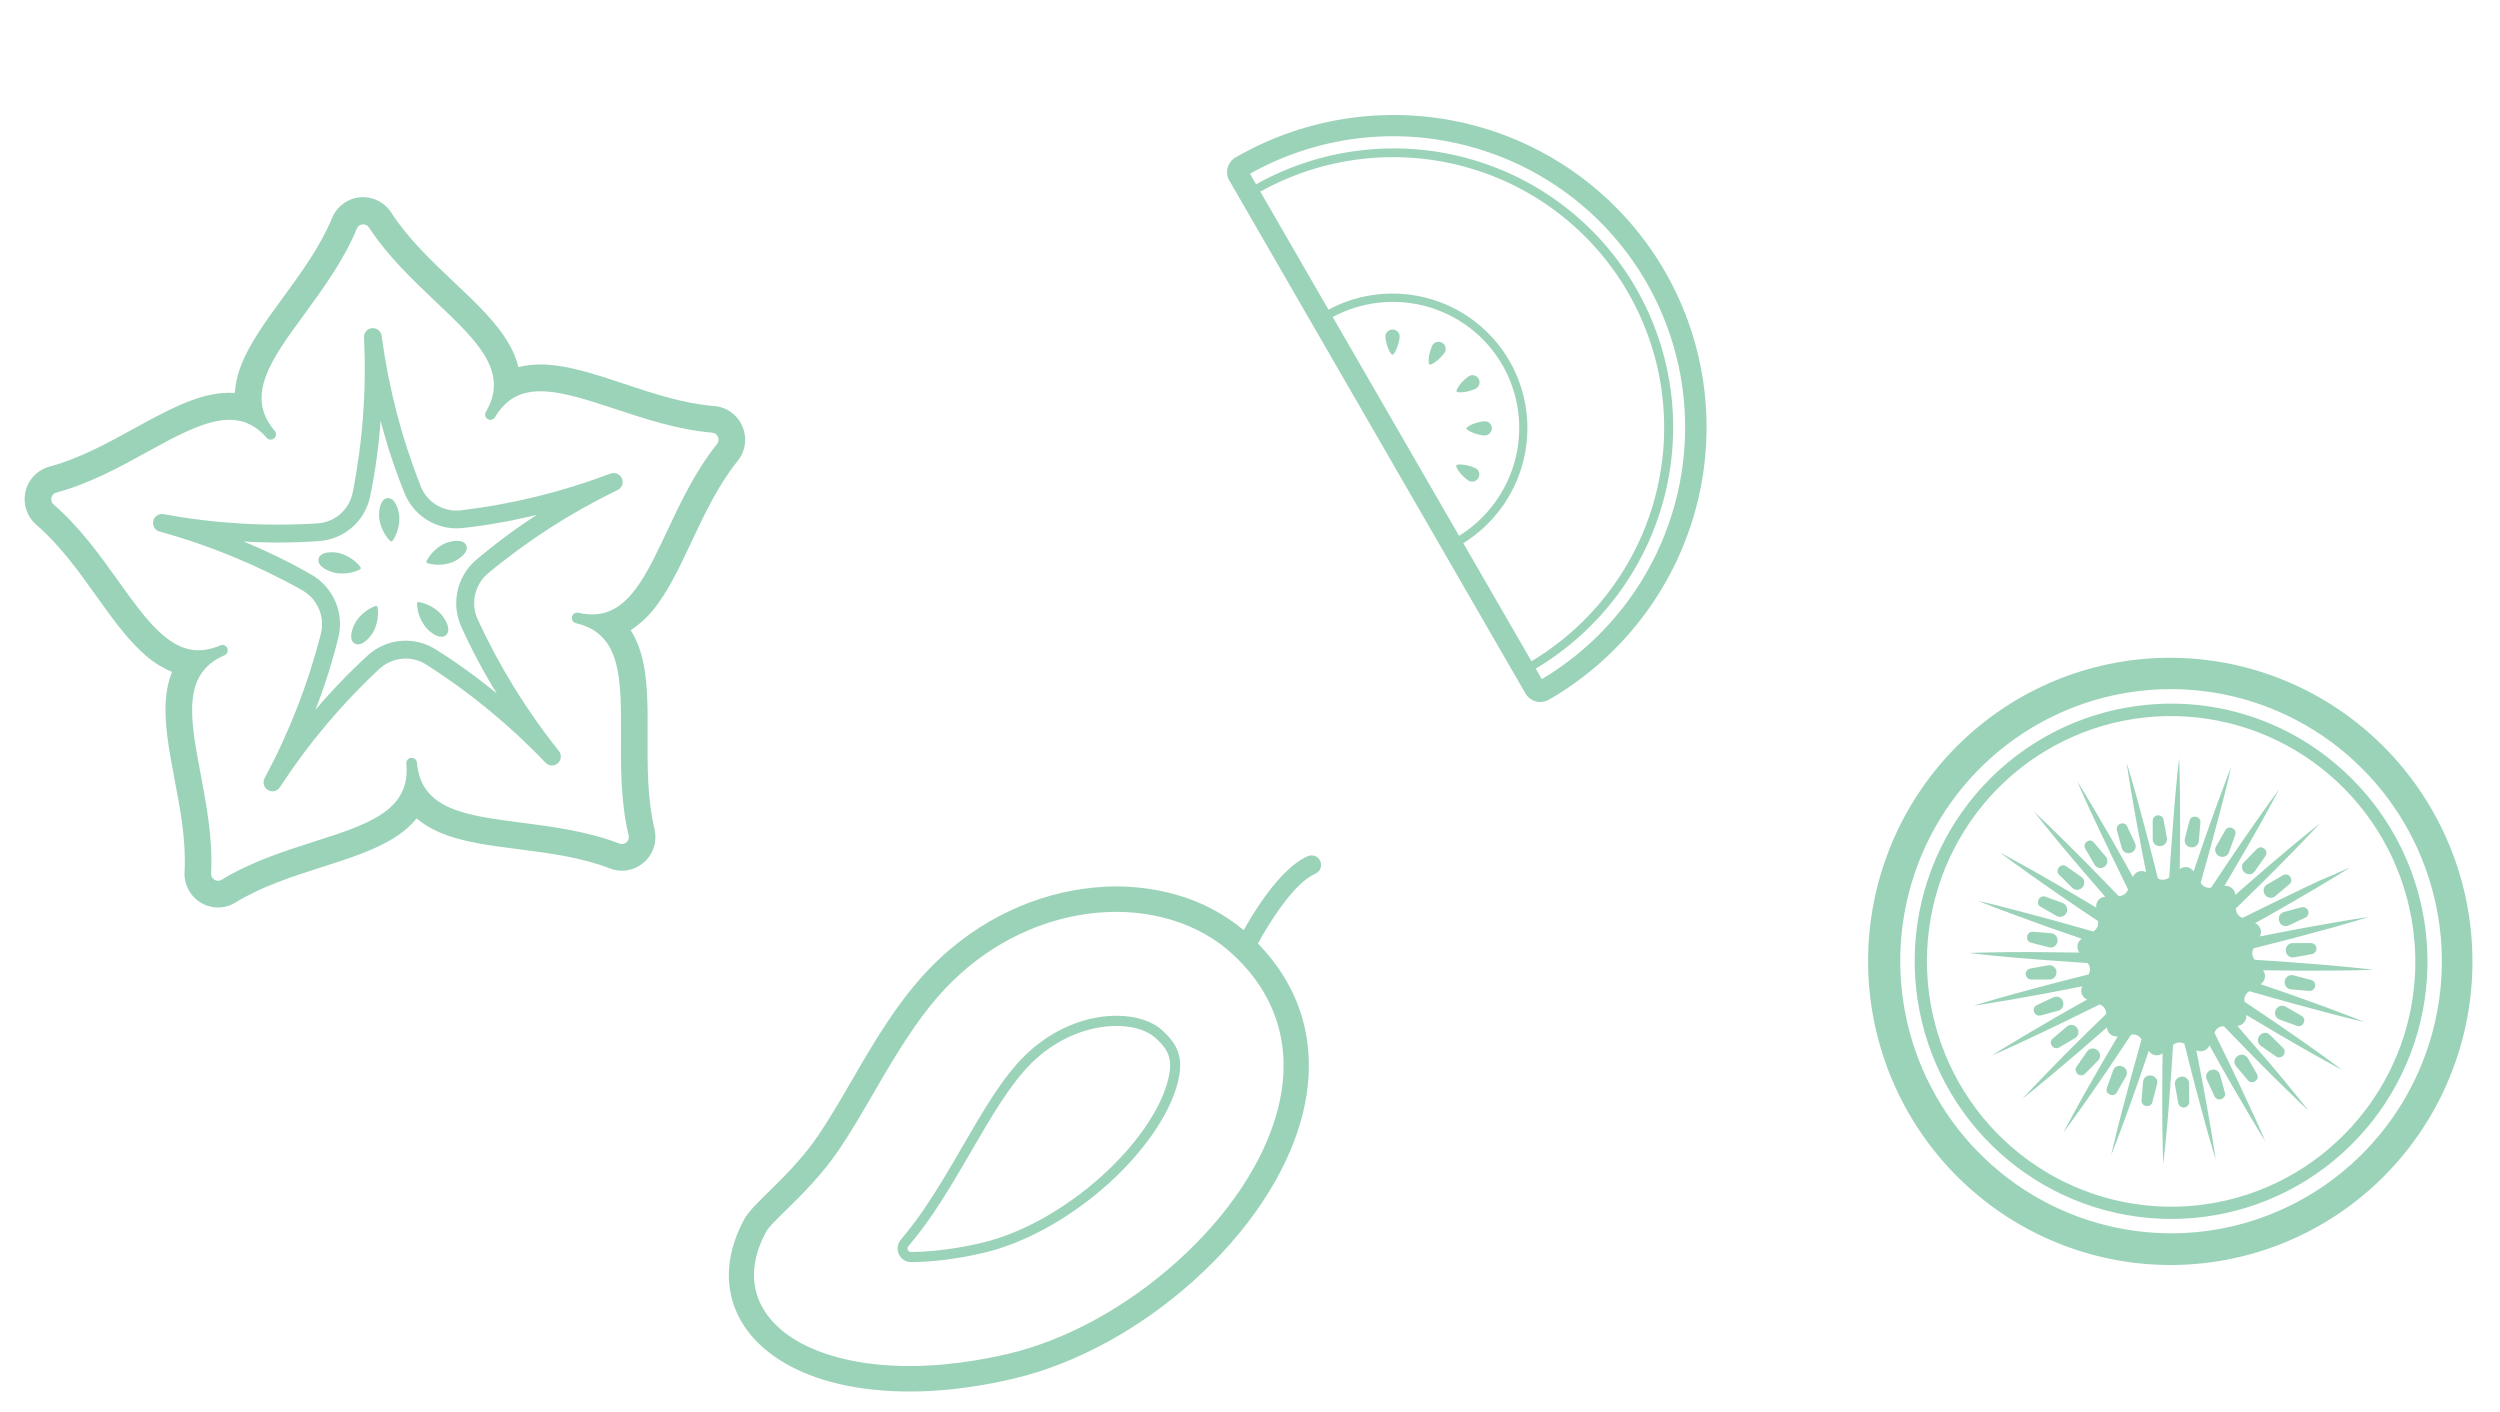 <svg width="471" height="266" viewBox="0 0 471 266" fill="none" xmlns="http://www.w3.org/2000/svg">
<path d="M70.708 114.179C69.198 114.748 67.91 115.789 67.034 117.149C66.321 118.383 65.595 120.512 66.824 121.23C68.053 121.949 69.579 120.313 70.295 119.109C71.066 117.684 71.365 116.05 71.15 114.443C71.147 114.392 71.131 114.343 71.105 114.3C71.078 114.256 71.041 114.22 70.998 114.194C70.954 114.168 70.905 114.153 70.855 114.151C70.804 114.148 70.754 114.158 70.708 114.179ZM73.005 93.847C71.614 93.973 71.312 96.21 71.44 97.613C71.652 99.22 72.367 100.719 73.481 101.893C73.513 101.932 73.555 101.963 73.602 101.982C73.648 102.002 73.699 102.009 73.75 102.005C73.8 102 73.849 101.983 73.892 101.956C73.934 101.928 73.969 101.89 73.994 101.846C74.878 100.491 75.309 98.887 75.224 97.269C75.096 95.866 74.389 93.721 73.005 93.847ZM67.779 107.309C67.826 107.291 67.868 107.261 67.901 107.223C67.934 107.184 67.957 107.138 67.969 107.089C67.98 107.039 67.978 106.988 67.965 106.939C67.951 106.89 67.926 106.845 67.891 106.808C66.879 105.545 65.495 104.635 63.937 104.21C62.572 103.902 60.326 103.902 60.015 105.275C59.704 106.647 61.735 107.62 63.094 107.917C64.681 108.221 66.322 108.008 67.779 107.309ZM115.061 89.202C105.953 92.666 96.457 95.001 86.785 96.152L86.663 96.163C85.113 96.311 83.556 95.952 82.224 95.139C80.893 94.326 79.857 93.103 79.273 91.652C75.681 82.551 73.209 73.045 71.91 63.344C71.87 62.9 71.655 62.49 71.314 62.204C70.973 61.918 70.532 61.78 70.09 61.821C69.648 61.861 69.24 62.076 68.956 62.418C68.672 62.761 68.535 63.203 68.576 63.647C69.055 73.423 68.339 83.221 66.443 92.819C66.132 94.353 65.335 95.744 64.172 96.784C63.008 97.824 61.541 98.458 59.988 98.591L59.861 98.602C50.142 99.216 40.383 98.634 30.801 96.869C30.377 96.791 29.939 96.881 29.579 97.119C29.219 97.357 28.965 97.726 28.869 98.149C28.773 98.571 28.843 99.015 29.065 99.386C29.286 99.758 29.642 100.03 30.058 100.145C39.462 102.729 48.518 106.458 57.022 111.251C58.387 112.045 59.46 113.261 60.081 114.717C60.702 116.173 60.838 117.791 60.468 119.331C58.056 128.811 54.497 137.958 49.871 146.567C49.655 146.949 49.597 147.402 49.71 147.828C49.822 148.253 50.096 148.618 50.473 148.843C50.85 149.068 51.299 149.135 51.725 149.031C52.15 148.927 52.518 148.66 52.749 148.286C58.083 140.102 64.394 132.605 71.541 125.962C72.71 124.9 74.191 124.249 75.761 124.106C77.331 123.963 78.905 124.336 80.247 125.17C88.483 130.402 96.052 136.626 102.786 143.704C102.959 143.885 103.171 144.025 103.406 144.113C103.64 144.201 103.891 144.234 104.141 144.211C104.494 144.18 104.827 144.035 105.092 143.798C105.415 143.514 105.617 143.117 105.656 142.688C105.694 142.259 105.567 141.831 105.301 141.493C99.201 133.858 94.05 125.504 89.962 116.618C89.324 115.176 89.166 113.568 89.51 112.03C89.854 110.492 90.682 109.107 91.872 108.08C99.371 101.843 107.601 96.55 116.38 92.32C116.763 92.129 117.06 91.798 117.208 91.395C117.356 90.991 117.345 90.546 117.176 90.15C117.008 89.755 116.695 89.439 116.302 89.268C115.909 89.097 115.465 89.083 115.063 89.231L115.061 89.202ZM89.704 105.484C87.948 106.983 86.723 109.015 86.214 111.274C85.704 113.533 85.937 115.898 86.878 118.014C88.841 122.374 91.087 126.6 93.601 130.664C89.923 127.624 86.051 124.829 82.009 122.297C80.053 121.083 77.759 120.539 75.47 120.748C73.181 120.956 71.022 121.905 69.318 123.452C65.797 126.665 62.49 130.108 59.419 133.757C61.158 129.306 62.605 124.744 63.749 120.102C64.294 117.851 64.098 115.483 63.19 113.352C62.282 111.222 60.711 109.444 58.713 108.286C54.575 105.915 50.286 103.819 45.875 102.014C50.627 102.303 55.393 102.277 60.142 101.937L60.326 101.921C62.595 101.722 64.739 100.792 66.437 99.268C68.135 97.744 69.296 95.708 69.748 93.465C70.71 88.779 71.365 84.033 71.706 79.26C72.907 83.892 74.407 88.442 76.197 92.878C77.047 95.003 78.558 96.796 80.504 97.988C82.45 99.18 84.727 99.709 86.996 99.494L87.128 99.482C91.86 98.959 96.552 98.124 101.175 96.982C97.17 99.561 93.338 102.401 89.704 105.484ZM139.87 80.334C139.416 79.268 138.681 78.347 137.744 77.671C136.807 76.995 135.703 76.589 134.553 76.498C128.741 76.028 123.018 74.123 117.488 72.283C111.28 70.217 105.413 68.261 100.158 68.74C99.321 68.816 98.492 68.958 97.678 69.164C97.286 67.623 96.68 66.146 95.877 64.775C93.554 60.726 89.659 57.041 85.511 53.141C81.272 49.125 76.886 44.971 73.711 40.059C73.085 39.084 72.206 38.301 71.169 37.793C70.132 37.285 68.976 37.071 67.827 37.176C66.678 37.28 65.58 37.699 64.652 38.386C63.724 39.073 63 40.002 62.56 41.073C60.318 46.479 56.755 51.356 53.31 56.071C49.958 60.654 46.792 64.981 45.215 69.385C44.678 70.88 44.348 72.442 44.235 74.027C43.415 73.976 42.591 73.989 41.773 74.064C36.517 74.543 31.1 77.525 25.367 80.677C20.259 83.48 14.98 86.392 9.348 87.904C8.232 88.199 7.218 88.796 6.416 89.629C5.614 90.463 5.055 91.501 4.798 92.631C4.541 93.762 4.598 94.941 4.96 96.043C5.323 97.144 5.979 98.124 6.857 98.879C11.275 102.69 14.8 107.607 18.198 112.359C21.005 116.288 23.657 119.992 26.637 122.766C28.311 124.386 30.268 125.68 32.411 126.583C31.831 128.06 31.458 129.61 31.301 131.19C30.817 135.84 31.809 141.121 32.865 146.711C33.969 152.456 35.092 158.408 34.77 164.259C34.705 165.417 34.957 166.571 35.499 167.596C36.041 168.62 36.852 169.476 37.844 170.071C38.836 170.665 39.971 170.975 41.125 170.966C42.279 170.958 43.409 170.632 44.391 170.023C49.349 166.977 55.103 165.138 60.653 163.359C66.051 161.635 71.143 160.002 74.982 157.379C76.294 156.488 77.475 155.417 78.491 154.196C79.713 155.212 81.07 156.052 82.522 156.693C86.767 158.598 92.064 159.285 97.689 159.989C103.469 160.737 109.46 161.507 114.886 163.608C115.793 163.965 116.77 164.104 117.739 164.015C118.642 163.931 119.517 163.653 120.304 163.2C121.092 162.747 121.772 162.129 122.301 161.388C122.829 160.647 123.193 159.8 123.367 158.906C123.541 158.011 123.521 157.089 123.31 156.202C121.951 150.481 121.985 144.452 122.01 138.599C122.039 132.91 122.068 127.536 120.747 123.051C120.309 121.525 119.664 120.067 118.829 118.719C120.772 117.443 122.464 115.817 123.819 113.922C126.244 110.657 128.182 106.512 130.235 102.164C132.726 96.875 135.293 91.405 138.963 86.857C139.693 85.957 140.163 84.874 140.323 83.723C140.483 82.573 140.326 81.401 139.87 80.334ZM135.063 83.693C131.014 88.738 128.191 94.722 125.701 100.022C121.885 108.143 118.592 115.158 112.436 115.718C111.272 115.807 110.1 115.717 108.963 115.45C108.834 115.419 108.701 115.415 108.571 115.437C108.441 115.459 108.317 115.506 108.205 115.577C108.094 115.647 107.997 115.739 107.922 115.848C107.846 115.956 107.792 116.078 107.764 116.207C107.739 116.311 107.731 116.419 107.74 116.525C107.76 116.737 107.846 116.938 107.986 117.099C108.126 117.259 108.313 117.371 108.519 117.419C117.091 119.38 117.031 127.86 116.996 138.6C116.947 144.449 116.936 151.107 118.428 157.4C118.475 157.582 118.481 157.771 118.447 157.955C118.412 158.139 118.338 158.313 118.228 158.465C118.06 158.702 117.818 158.876 117.54 158.96C117.262 159.043 116.964 159.031 116.694 158.926C110.666 156.604 104.127 155.756 98.335 155.009C87.74 153.635 79.36 152.562 78.56 143.769C78.558 143.63 78.527 143.492 78.469 143.365C78.412 143.238 78.329 143.124 78.226 143.031C78.122 142.938 78.001 142.867 77.869 142.823C77.738 142.779 77.598 142.762 77.46 142.775C77.322 142.788 77.188 142.829 77.066 142.896C76.944 142.963 76.838 143.055 76.753 143.165C76.668 143.275 76.608 143.402 76.574 143.537C76.54 143.673 76.535 143.814 76.558 143.951C77.358 152.745 69.315 155.318 59.136 158.576C53.575 160.356 47.267 162.374 41.757 165.745C41.555 165.871 41.322 165.939 41.084 165.941C40.846 165.943 40.612 165.88 40.407 165.757C40.203 165.634 40.035 165.458 39.924 165.246C39.813 165.034 39.761 164.796 39.776 164.557C40.113 158.098 38.879 151.57 37.796 145.807C35.806 135.251 34.234 126.92 42.311 123.444C42.505 123.359 42.668 123.215 42.775 123.032C42.883 122.849 42.93 122.636 42.91 122.425C42.902 122.318 42.877 122.214 42.836 122.116C42.729 121.87 42.531 121.677 42.283 121.577C42.035 121.478 41.759 121.482 41.514 121.587C40.446 122.058 39.311 122.358 38.151 122.478C31.996 123.038 27.49 116.732 22.271 109.434C18.866 104.671 15.001 99.271 10.11 95.064C9.929 94.909 9.793 94.707 9.718 94.48C9.643 94.252 9.632 94.009 9.685 93.776C9.734 93.542 9.848 93.327 10.014 93.155C10.179 92.983 10.389 92.861 10.62 92.802C16.866 91.129 22.643 87.945 27.755 85.13C33.023 82.231 37.994 79.522 42.205 79.139C45.447 78.844 48.025 79.936 50.324 82.573C50.506 82.737 50.741 82.828 50.985 82.83C51.229 82.833 51.466 82.746 51.651 82.587C51.836 82.427 51.957 82.205 51.992 81.962C52.026 81.719 51.972 81.472 51.839 81.266C46.046 74.622 51.043 67.785 57.387 59.136C60.837 54.41 64.752 49.056 67.222 43.086C67.31 42.862 67.459 42.667 67.651 42.522C67.843 42.377 68.072 42.289 68.311 42.268C68.55 42.246 68.791 42.291 69.006 42.399C69.221 42.506 69.403 42.672 69.53 42.876C73.026 48.251 77.844 52.81 82.084 56.837C89.862 64.2 96.011 70.023 91.535 77.602C91.425 77.78 91.375 77.99 91.392 78.199C91.415 78.409 91.503 78.607 91.644 78.765C91.785 78.922 91.971 79.032 92.177 79.078C92.382 79.123 92.597 79.103 92.791 79.02C92.984 78.937 93.147 78.795 93.256 78.614C95.041 75.605 97.385 74.065 100.621 73.771C104.833 73.387 110.219 75.177 115.915 77.055C121.457 78.888 127.738 80.988 134.154 81.508C134.393 81.523 134.623 81.605 134.817 81.744C135.012 81.883 135.164 82.075 135.256 82.297C135.361 82.523 135.399 82.776 135.365 83.024C135.33 83.272 135.226 83.504 135.063 83.693ZM78.934 113.43C78.885 113.418 78.834 113.417 78.785 113.429C78.736 113.44 78.691 113.464 78.653 113.497C78.615 113.531 78.586 113.573 78.569 113.621C78.551 113.668 78.545 113.719 78.552 113.769C78.628 115.39 79.218 116.943 80.235 118.204C81.16 119.289 82.976 120.585 84.026 119.659C85.076 118.734 84.01 116.738 83.083 115.689C81.974 114.512 80.52 113.721 78.934 113.43ZM83.798 102.386C82.342 103.083 81.144 104.228 80.379 105.654C80.351 105.697 80.334 105.745 80.329 105.796C80.325 105.847 80.333 105.898 80.353 105.944C80.372 105.991 80.403 106.032 80.443 106.064C80.482 106.096 80.529 106.118 80.579 106.127C82.134 106.56 83.787 106.479 85.292 105.897C86.58 105.341 88.396 104.013 87.85 102.742C87.303 101.47 85.082 101.854 83.798 102.386Z" fill="#9BD3B9"/>
<path d="M272.22 66.35C272.379 66.042 272.414 65.685 272.317 65.353C272.219 65.021 271.997 64.74 271.697 64.568C271.397 64.395 271.041 64.345 270.704 64.428C270.366 64.51 270.073 64.719 269.885 65.011C269.561 65.684 269.339 66.401 269.225 67.138C269.142 67.573 269.127 68.018 269.182 68.457C269.187 68.5 269.203 68.541 269.227 68.577C269.251 68.612 269.283 68.642 269.32 68.664C269.357 68.686 269.399 68.698 269.442 68.702C269.486 68.705 269.529 68.698 269.569 68.682C269.977 68.509 270.357 68.275 270.694 67.989C271.282 67.522 271.797 66.969 272.22 66.35ZM278.581 71.351C278.403 71.043 278.109 70.818 277.764 70.726C277.419 70.635 277.051 70.684 276.741 70.863C276.123 71.285 275.57 71.797 275.103 72.382C274.815 72.718 274.581 73.096 274.41 73.503C274.393 73.543 274.386 73.586 274.389 73.629C274.392 73.672 274.405 73.714 274.427 73.752C274.448 73.789 274.478 73.821 274.514 73.845C274.55 73.869 274.59 73.885 274.633 73.891C275.072 73.945 275.516 73.931 275.951 73.851C276.691 73.739 277.411 73.516 278.086 73.191C278.392 73.008 278.614 72.712 278.703 72.367C278.792 72.022 278.741 71.657 278.561 71.351L278.581 71.351ZM263.197 65.538C263.471 64.844 263.64 64.113 263.7 63.369C263.684 63.024 263.536 62.698 263.285 62.459C263.035 62.221 262.701 62.088 262.354 62.088C262.007 62.089 261.673 62.222 261.421 62.462C261.169 62.701 261.019 63.027 261.001 63.373C261.055 64.118 261.221 64.85 261.494 65.544C261.642 65.96 261.852 66.351 262.118 66.702C262.145 66.736 262.179 66.763 262.218 66.782C262.257 66.801 262.3 66.81 262.343 66.81C262.386 66.81 262.429 66.799 262.468 66.78C262.507 66.761 262.541 66.734 262.567 66.699C262.829 66.346 263.035 65.954 263.177 65.538L263.197 65.538ZM281.076 80.707C281.077 80.53 281.043 80.355 280.976 80.192C280.908 80.029 280.81 79.881 280.685 79.756C280.56 79.631 280.412 79.532 280.249 79.465C280.085 79.398 279.91 79.363 279.733 79.363C278.986 79.42 278.252 79.589 277.555 79.864C277.137 80.013 276.745 80.225 276.391 80.491C276.357 80.518 276.33 80.552 276.311 80.591C276.292 80.63 276.282 80.673 276.283 80.716C276.283 80.759 276.293 80.802 276.312 80.841C276.331 80.879 276.358 80.913 276.392 80.939C276.744 81.206 277.137 81.415 277.555 81.558C278.249 81.831 278.982 81.997 279.727 82.051C280.08 82.045 280.417 81.9 280.666 81.649C280.915 81.397 281.055 81.059 281.056 80.707L281.076 80.707ZM231.627 34.046L287.407 130.661C287.834 131.398 288.537 131.935 289.362 132.153C290.187 132.372 291.067 132.254 291.808 131.826C305.424 123.965 315.374 111.043 319.47 95.903C323.566 80.762 321.472 64.644 313.648 51.093C305.825 37.542 292.913 27.669 277.753 23.646C262.593 19.623 246.427 21.78 232.811 29.641C232.442 29.852 232.117 30.133 231.857 30.469C231.597 30.805 231.405 31.189 231.293 31.598C231.181 32.007 231.151 32.434 231.205 32.854C231.259 33.274 231.395 33.679 231.606 34.046L231.627 34.046ZM251.085 59.724C256.563 56.79 262.961 56.091 268.926 57.777C274.891 59.462 279.955 63.399 283.047 68.755C286.139 74.11 287.017 80.465 285.494 86.473C283.971 92.482 280.167 97.673 274.887 100.95L251.085 59.724ZM275.688 102.338C281.316 98.837 285.369 93.296 286.99 86.886C288.611 80.476 287.673 73.699 284.375 67.986C281.077 62.273 275.676 58.073 269.315 56.271C262.953 54.47 256.128 55.209 250.282 58.333L237.445 36.099C249.218 29.557 263.078 27.882 276.036 31.435C288.993 34.988 300.011 43.485 306.713 55.093C313.415 66.701 315.264 80.491 311.863 93.49C308.461 106.488 300.081 117.653 288.528 124.578L275.688 102.338ZM276.68 27.536C287.153 30.313 296.559 36.11 303.725 44.204C310.891 52.298 315.498 62.329 316.97 73.043C318.442 83.758 316.715 94.681 312.003 104.448C307.291 114.214 299.804 122.39 290.478 127.955L289.332 125.969C301.282 118.845 309.96 107.326 313.49 93.904C317.021 80.481 315.118 66.234 308.196 54.243C301.273 42.252 289.885 33.481 276.496 29.827C263.107 26.173 248.792 27.93 236.647 34.717L235.501 32.731C248.039 25.685 262.829 23.821 276.687 27.54L276.68 27.536ZM278.034 88.232C277.36 87.912 276.642 87.692 275.903 87.58C275.467 87.5 275.021 87.487 274.581 87.542C274.538 87.548 274.497 87.564 274.461 87.588C274.425 87.612 274.395 87.644 274.373 87.681C274.351 87.718 274.338 87.76 274.335 87.803C274.331 87.846 274.338 87.889 274.354 87.929C274.525 88.336 274.758 88.713 275.044 89.049C275.509 89.631 276.059 90.14 276.676 90.558C276.83 90.646 276.999 90.703 277.174 90.726C277.35 90.749 277.528 90.737 277.699 90.691C277.871 90.645 278.031 90.566 278.172 90.458C278.313 90.35 278.431 90.216 278.52 90.063C278.699 89.754 278.749 89.386 278.657 89.042C278.612 88.871 278.533 88.711 278.426 88.571C278.318 88.431 278.184 88.314 278.031 88.226L278.034 88.232Z" fill="#9BD3B9"/>
<path d="M208.501 191.454C202.908 191.963 197.421 194.608 193.053 198.905C188.854 203.029 185.21 209.301 181.365 215.942C179.104 219.84 176.761 223.873 174.14 227.731C172.762 229.749 171.284 231.695 169.71 233.563C169.394 233.937 169.191 234.394 169.125 234.881C169.06 235.367 169.135 235.862 169.341 236.308C169.547 236.753 169.876 237.129 170.289 237.392C170.702 237.656 171.181 237.794 171.669 237.792C173.062 237.781 174.525 237.707 176.018 237.571C179.216 237.266 182.389 236.736 185.513 235.983C193.148 234.168 201.597 229.478 208.697 223.119C215.393 217.116 220.308 210.021 221.845 204.14C223.136 199.182 221.802 196.734 219.058 194.186C216.801 192.081 212.851 191.058 208.501 191.454ZM220.01 203.653C218.567 209.189 213.868 215.931 207.438 221.69C200.568 227.846 192.417 232.379 185.082 234.121C182.034 234.855 178.938 235.371 175.816 235.664C174.372 235.796 172.961 235.865 171.621 235.878C171.497 235.881 171.376 235.847 171.272 235.781C171.168 235.714 171.086 235.618 171.036 235.504C170.981 235.39 170.961 235.261 170.978 235.135C170.995 235.009 171.049 234.891 171.132 234.796C172.747 232.878 174.265 230.88 175.68 228.809C178.338 224.895 180.696 220.833 182.979 216.905C186.771 210.378 190.349 204.213 194.355 200.268C198.361 196.322 203.489 193.835 208.647 193.366C212.469 193.018 215.872 193.853 217.748 195.597C220.142 197.784 221.08 199.561 220.01 203.653ZM248.741 162.238C248.554 161.802 248.202 161.458 247.763 161.282C247.323 161.106 246.833 161.112 246.398 161.3C243.553 162.532 240.42 165.695 237.09 170.681C235.959 172.38 235.005 173.993 234.303 175.237C230.713 172.247 226.553 170.024 222.08 168.704C216.962 167.188 211.603 166.677 206.294 167.197C195.158 168.21 184.433 173.282 176.092 181.497C169.559 187.92 164.909 195.925 160.412 203.664C158.264 207.36 156.238 210.856 154.096 214.005C151.175 218.307 147.442 221.962 144.717 224.639C142.456 226.858 140.959 228.324 140.176 229.782C136.356 236.85 136.355 243.953 140.173 249.777C143.135 254.3 148.26 257.792 154.995 259.903C161.574 261.958 169.603 262.627 178.213 261.844C182.56 261.435 186.873 260.717 191.12 259.696C202.714 256.943 214.696 250.413 224.849 241.316C235.264 231.967 242.528 220.986 245.305 210.344C246.927 204.126 247.009 198.143 245.554 192.563C244.126 187.092 241.247 182.135 236.989 177.758C239.212 173.674 243.855 166.31 247.81 164.602C248.026 164.509 248.222 164.374 248.386 164.205C248.55 164.035 248.679 163.835 248.765 163.615C248.852 163.396 248.894 163.161 248.89 162.925C248.886 162.688 248.836 162.455 248.741 162.238ZM240.706 209.12C238.165 218.863 231.408 229.023 221.684 237.739C212.107 246.312 200.864 252.463 190.023 255.039C185.994 256.002 181.902 256.677 177.777 257.06C161.988 258.497 149.096 254.692 144.126 247.125C141.292 242.779 141.352 237.576 144.34 232.053C144.781 231.232 146.284 229.758 148.024 228.049C150.903 225.235 154.82 221.385 158.009 216.691C160.242 213.401 162.311 209.838 164.504 206.068C168.841 198.599 173.326 190.874 179.401 184.903C186.964 177.469 196.666 172.872 206.713 171.958C216.612 171.057 225.927 173.92 232.274 179.815C240.747 187.666 243.658 197.801 240.706 209.12Z" fill="#9BD3B9"/>
<path d="M431.921 177.681L431.808 177.691C431.641 177.706 431.479 177.754 431.331 177.832C431.183 177.91 431.052 178.017 430.945 178.147C430.833 178.282 430.748 178.438 430.697 178.605C430.646 178.773 430.628 178.95 430.646 179.125L430.65 179.171C430.664 179.346 430.713 179.517 430.794 179.673C430.875 179.829 430.986 179.967 431.121 180.079C431.249 180.188 431.397 180.27 431.557 180.321C431.717 180.372 431.885 180.391 432.052 180.376L432.165 180.366L435.576 179.754C435.832 179.707 436.062 179.566 436.219 179.357C436.377 179.149 436.451 178.889 436.427 178.629C436.403 178.368 436.283 178.126 436.091 177.949C435.898 177.773 435.647 177.675 435.387 177.675L431.921 177.681ZM433.589 191.37L430.581 189.641C430.355 189.51 430.095 189.452 429.835 189.476C429.604 189.498 429.384 189.581 429.195 189.717C429.006 189.853 428.857 190.036 428.761 190.248L428.74 190.288C428.662 190.456 428.619 190.638 428.615 190.823C428.611 191.008 428.645 191.192 428.715 191.364C428.782 191.53 428.884 191.679 429.013 191.803C429.142 191.926 429.296 192.021 429.464 192.081L432.718 193.261C432.874 193.323 433.042 193.348 433.21 193.335C433.43 193.302 433.634 193.201 433.794 193.046C433.954 192.89 434.062 192.689 434.102 192.469C434.154 192.254 434.13 192.027 434.034 191.827C433.939 191.627 433.779 191.466 433.58 191.371L433.589 191.37ZM432.051 183.749C431.876 183.705 431.695 183.697 431.517 183.727C431.34 183.758 431.171 183.824 431.021 183.924C430.871 184.024 430.744 184.153 430.647 184.305C430.55 184.457 430.485 184.628 430.458 184.807L430.462 184.853C430.43 185.035 430.436 185.222 430.479 185.402C430.522 185.582 430.602 185.752 430.713 185.899C430.819 186.039 430.953 186.156 431.106 186.241C431.259 186.327 431.429 186.379 431.603 186.395L435.051 186.693C435.126 186.692 435.202 186.685 435.277 186.672C435.518 186.646 435.742 186.533 435.907 186.354C436.072 186.176 436.168 185.943 436.176 185.699C436.205 185.454 436.141 185.207 435.998 185.007C435.855 184.806 435.642 184.667 435.402 184.615L432.051 183.749ZM422.22 198.697C421.986 198.719 421.762 198.804 421.571 198.943L421.531 198.968C421.382 199.071 421.255 199.204 421.16 199.359C421.064 199.513 421.001 199.687 420.976 199.867C420.952 200.044 420.966 200.223 421.017 200.394C421.067 200.565 421.153 200.723 421.269 200.859L423.5 203.52C423.598 203.651 423.728 203.755 423.878 203.822C424.027 203.889 424.191 203.918 424.354 203.904C424.543 203.883 424.723 203.817 424.88 203.71C425.038 203.603 425.167 203.46 425.257 203.292C425.333 203.139 425.368 202.968 425.358 202.797C425.347 202.625 425.292 202.46 425.198 202.317L423.45 199.311C423.326 199.1 423.144 198.93 422.926 198.821C422.707 198.712 422.462 198.669 422.22 198.697ZM426.627 194.596C426.454 194.612 426.285 194.662 426.131 194.744C425.976 194.825 425.84 194.937 425.729 195.072L425.699 195.109C425.579 195.25 425.491 195.416 425.44 195.593C425.388 195.771 425.375 195.958 425.4 196.142C425.422 196.319 425.482 196.489 425.574 196.642C425.667 196.794 425.79 196.925 425.936 197.027L428.778 199.017C428.976 199.166 429.221 199.24 429.468 199.226C429.674 199.197 429.868 199.111 430.028 198.979C430.189 198.847 430.311 198.673 430.38 198.477C430.448 198.293 430.458 198.093 430.41 197.904C430.362 197.714 430.257 197.543 430.11 197.415L427.645 194.962C427.514 194.827 427.354 194.722 427.178 194.657C427.002 194.592 426.813 194.566 426.626 194.583L426.627 194.596ZM433.82 170.901C433.745 170.9 433.669 170.907 433.594 170.922L430.257 171.832C430.089 171.881 429.932 171.964 429.797 172.075C429.662 172.187 429.551 172.325 429.471 172.481C429.388 172.646 429.34 172.827 429.33 173.012C429.32 173.197 429.348 173.382 429.413 173.556L429.417 173.602C429.472 173.775 429.564 173.935 429.686 174.069C429.808 174.204 429.958 174.311 430.125 174.382C430.291 174.453 430.472 174.488 430.653 174.483C430.834 174.478 431.012 174.434 431.174 174.354L434.309 172.881C434.536 172.786 434.72 172.61 434.825 172.386C434.929 172.162 434.947 171.907 434.874 171.671C434.816 171.44 434.678 171.237 434.485 171.098C434.293 170.959 434.058 170.892 433.821 170.91L433.82 170.901ZM436.351 166.224C435.034 166.836 433.543 167.528 431.935 168.323C430.326 169.119 428.567 169.928 426.733 170.838C425.371 171.509 423.948 172.203 422.493 172.921L422.37 172.873C422.052 172.742 421.777 172.522 421.579 172.239C421.381 171.956 421.268 171.622 421.254 171.277L421.242 171.146C422.406 170.014 423.538 168.901 424.627 167.834C426.098 166.406 427.467 165.03 428.733 163.761C429.998 162.491 431.149 161.317 432.165 160.274C433.181 159.232 434.06 158.311 434.785 157.558C435.511 156.805 436.068 156.198 436.453 155.79L437.037 155.159L436.364 155.692C435.927 156.045 435.281 156.554 434.476 157.221C433.671 157.889 432.679 158.687 431.568 159.608C430.457 160.528 429.19 161.598 427.836 162.769C426.481 163.94 424.999 165.195 423.46 166.562C422.706 167.228 421.923 167.906 421.112 168.608C421.1 168.358 421.037 168.114 420.926 167.89C420.815 167.666 420.659 167.468 420.468 167.308C420.276 167.147 420.054 167.029 419.815 166.96C419.576 166.89 419.325 166.872 419.078 166.905C419.622 166.007 420.144 165.111 420.658 164.215C421.709 162.448 422.679 160.764 423.58 159.206C424.481 157.647 425.285 156.22 426.001 154.946C426.716 153.672 427.325 152.56 427.811 151.641C428.298 150.723 428.7 149.995 428.968 149.499L429.367 148.738L428.856 149.429C428.525 149.883 428.032 150.543 427.426 151.396C426.819 152.249 426.073 153.28 425.24 154.476C424.407 155.672 423.457 157.015 422.447 158.498C421.438 159.982 420.334 161.58 419.201 163.291C418.354 164.561 417.469 165.876 416.57 167.235L416.441 167.247C416.1 167.295 415.753 167.244 415.44 167.099C415.128 166.954 414.863 166.723 414.677 166.431L414.604 166.319C415.056 164.751 415.479 163.219 415.877 161.752C416.436 159.775 416.936 157.892 417.399 156.157C417.862 154.422 418.279 152.827 418.657 151.414C419.035 150 419.319 148.761 419.589 147.739C419.859 146.717 420.019 145.918 420.151 145.371L420.344 144.53L420.025 145.332C419.827 145.855 419.517 146.621 419.155 147.605C418.792 148.588 418.33 149.776 417.835 151.149C417.339 152.522 416.765 154.064 416.176 155.759C415.588 157.455 414.925 159.268 414.272 161.237C413.937 162.196 413.604 163.177 413.273 164.179C413.139 163.968 412.962 163.787 412.755 163.649C412.547 163.51 412.313 163.416 412.068 163.373C411.822 163.331 411.571 163.34 411.329 163.4C411.087 163.461 410.861 163.571 410.664 163.725C410.677 162.663 410.688 161.622 410.702 160.611C410.734 158.554 410.734 156.607 410.731 154.808C410.728 153.009 410.722 151.363 410.707 149.905C410.693 148.447 410.665 147.168 410.646 146.122C410.627 145.075 410.594 144.247 410.58 143.684C410.567 143.12 410.55 142.838 410.55 142.838C410.55 142.838 410.514 143.138 410.451 143.695C410.387 144.253 410.289 145.072 410.189 146.116C410.09 147.161 409.952 148.429 409.831 149.883C409.71 151.337 409.551 152.98 409.432 154.773C409.312 156.567 409.134 158.505 409.004 160.558C408.902 162.082 408.788 163.662 408.687 165.296L408.585 165.374C408.314 165.585 407.989 165.714 407.647 165.745C407.306 165.776 406.962 165.708 406.658 165.549L406.543 165.491C406.154 163.902 405.756 162.368 405.381 160.887C404.883 158.892 404.378 157.011 403.916 155.275C403.454 153.54 403.019 151.963 402.64 150.537C402.261 149.112 401.894 147.907 401.604 146.898C401.314 145.889 401.073 145.1 400.914 144.563C400.756 144.026 400.662 143.737 400.662 143.737C400.662 143.737 400.689 144.036 400.784 144.575C400.88 145.114 400.985 145.948 401.16 146.985C401.334 148.021 401.525 149.277 401.783 150.717C402.04 152.158 402.31 153.779 402.644 155.544C402.978 157.308 403.321 159.229 403.725 161.246C403.916 162.238 404.115 163.26 404.319 164.302C404.098 164.187 403.856 164.119 403.607 164.103C403.358 164.087 403.109 164.124 402.875 164.21C402.642 164.296 402.428 164.431 402.249 164.605C402.07 164.778 401.929 164.988 401.835 165.22C401.329 164.294 400.824 163.39 400.322 162.506C399.314 160.71 398.357 159.019 397.464 157.462C396.571 155.906 395.74 154.483 394.997 153.227C394.253 151.971 393.601 150.876 393.063 149.979C392.525 149.082 392.072 148.372 391.793 147.901L391.338 147.17L391.676 147.962C391.904 148.476 392.214 149.237 392.66 150.19C393.105 151.142 393.604 152.31 394.24 153.635C394.876 154.961 395.536 156.458 396.333 158.074C397.131 159.69 397.933 161.459 398.844 163.302C399.514 164.671 400.205 166.102 400.921 167.564L400.873 167.688C400.743 168.007 400.524 168.283 400.243 168.481C399.962 168.68 399.63 168.793 399.286 168.808L399.152 168.82C398.028 167.65 396.915 166.512 395.857 165.416C394.43 163.937 393.063 162.56 391.795 161.288C390.526 160.016 389.365 158.857 388.326 157.835C387.287 156.814 386.371 155.93 385.616 155.201C384.862 154.472 384.262 153.911 383.855 153.524L383.227 152.936L383.762 153.613C384.114 154.052 384.617 154.702 385.281 155.512C385.946 156.321 386.742 157.318 387.659 158.435C388.575 159.552 389.641 160.826 390.808 162.188C391.975 163.55 393.222 165.04 394.587 166.588L396.622 168.949C396.373 168.96 396.129 169.023 395.906 169.134C395.683 169.245 395.486 169.402 395.326 169.594C395.167 169.786 395.049 170.01 394.981 170.25C394.912 170.491 394.895 170.743 394.929 170.991C394.034 170.444 393.142 169.919 392.25 169.402L389.679 167.875L387.262 166.469C385.719 165.566 384.29 164.754 383.021 164.038C381.752 163.322 380.645 162.705 379.73 162.216C378.816 161.726 378.087 161.322 377.598 161.052L376.839 160.65L377.523 161.165C377.976 161.497 378.633 161.993 379.483 162.603C380.332 163.213 381.359 163.969 382.55 164.802C383.741 165.636 385.078 166.596 386.556 167.612L388.858 169.201L391.329 170.881C392.593 171.734 393.903 172.624 395.261 173.528L395.272 173.654C395.321 173.996 395.271 174.346 395.127 174.66C394.984 174.974 394.753 175.24 394.462 175.425L394.359 175.494C392.793 175.042 391.268 174.612 389.808 174.211L386.931 173.403L384.238 172.672C382.505 172.198 380.922 171.786 379.513 171.426C378.104 171.067 376.876 170.754 375.859 170.486C374.842 170.218 374.042 170.049 373.498 169.92L372.661 169.725L373.459 170.047C373.984 170.249 374.742 170.558 375.722 170.927C376.701 171.296 377.883 171.757 379.25 172.252C380.617 172.747 382.156 173.328 383.841 173.926L386.46 174.867L389.281 175.845L392.21 176.852C392 176.986 391.82 177.162 391.682 177.37C391.543 177.578 391.45 177.813 391.408 178.059C391.365 178.306 391.375 178.559 391.436 178.801C391.496 179.044 391.607 179.271 391.76 179.468L388.665 179.428L385.681 179.398L382.854 179.367C381.067 179.36 379.425 179.373 377.97 179.387C376.514 179.4 375.25 179.426 374.204 179.445C373.159 179.464 372.338 179.496 371.782 179.509L370.94 179.538L371.794 179.643C372.353 179.703 373.168 179.802 374.208 179.903C375.247 180.004 376.51 180.143 377.957 180.27C379.404 180.398 381.04 180.554 382.821 180.676L385.603 180.899L388.578 181.112C390.095 181.215 391.676 181.33 393.299 181.433L393.375 181.532C393.586 181.803 393.715 182.13 393.746 182.472C393.777 182.815 393.709 183.159 393.551 183.464L393.494 183.579C391.917 183.973 390.382 184.367 388.908 184.743L386.02 185.49L383.324 186.21C381.597 186.669 380.028 187.109 378.614 187.488C377.2 187.867 375.996 188.231 374.992 188.522C373.988 188.812 373.204 189.058 372.665 189.217L371.844 189.47L372.677 189.347C373.226 189.259 374.044 189.147 375.071 188.973C376.098 188.799 377.356 188.608 378.786 188.355C380.215 188.101 381.837 187.827 383.593 187.493L386.338 186.988L389.268 186.416C390.255 186.22 391.267 186.026 392.304 185.818C392.189 186.04 392.121 186.283 392.105 186.533C392.089 186.783 392.126 187.034 392.212 187.269C392.298 187.504 392.432 187.719 392.606 187.899C392.779 188.078 392.988 188.22 393.22 188.314L390.52 189.833L387.922 191.304L385.516 192.702C383.966 193.59 382.552 194.427 381.302 195.173C380.053 195.919 378.964 196.574 378.071 197.118C377.179 197.662 376.473 198.112 376.004 198.392L375.277 198.849L376.066 198.51C376.577 198.281 377.334 197.97 378.286 197.523C379.237 197.076 380.395 196.576 381.71 195.938C383.024 195.301 384.517 194.635 386.13 193.839L388.647 192.638L391.332 191.324C392.694 190.653 394.117 189.959 395.576 189.241L395.69 189.286C396.009 189.416 396.283 189.636 396.481 189.919C396.679 190.202 396.792 190.536 396.806 190.881L396.818 191.008C395.654 192.145 394.518 193.254 393.428 194.32L391.301 196.419L389.323 198.398C388.053 199.664 386.906 200.841 385.891 201.884C384.875 202.927 383.996 203.847 383.271 204.601C382.545 205.354 381.993 205.964 381.603 206.369L381.023 207.003L381.697 206.467C382.129 206.117 382.78 205.609 383.585 204.941C384.39 204.274 385.377 203.476 386.49 202.534C387.604 201.593 388.869 200.548 390.223 199.377L392.346 197.559L394.6 195.593L396.948 193.55C396.958 193.8 397.021 194.046 397.132 194.27C397.242 194.495 397.398 194.694 397.59 194.854C397.781 195.014 398.004 195.133 398.244 195.201C398.484 195.27 398.735 195.288 398.982 195.253L397.406 197.943L395.889 200.525L394.493 202.952C393.591 204.502 392.788 205.937 392.076 207.211C391.364 208.485 390.748 209.598 390.266 210.516C389.783 211.433 389.377 212.166 389.113 212.657L388.71 213.419C388.71 213.419 388.891 213.182 389.225 212.727C389.56 212.273 390.049 211.617 390.655 210.76C391.261 209.903 392.009 208.88 392.841 207.684C393.674 206.488 394.624 205.142 395.634 203.658L397.214 201.35L398.884 198.865C399.732 197.599 400.613 196.284 401.515 194.921L401.64 194.91C401.981 194.861 402.329 194.912 402.641 195.057C402.954 195.201 403.219 195.433 403.404 195.725L403.468 195.829C403.02 197.402 402.597 198.93 402.195 200.401C401.922 201.393 401.655 202.356 401.394 203.291L400.673 205.996C400.202 207.736 399.794 209.326 399.416 210.744C399.038 212.161 398.753 213.392 398.504 214.412C398.255 215.432 398.071 216.238 397.939 216.784L397.749 217.625L398.065 216.824C398.266 216.296 398.572 215.534 398.939 214.551C399.305 213.567 399.763 212.38 400.259 211.006C400.755 209.633 401.328 208.087 401.917 206.392L402.851 203.761L403.822 200.927C404.157 199.967 404.49 198.987 404.821 197.985C404.955 198.196 405.131 198.378 405.339 198.517C405.546 198.656 405.78 198.75 406.026 198.792C406.272 198.835 406.524 198.826 406.765 198.765C407.007 198.704 407.234 198.593 407.43 198.439C407.417 199.501 407.406 200.537 407.396 201.548C407.384 202.576 407.378 203.578 407.365 204.547C407.352 205.515 407.365 206.452 407.367 207.351C407.357 209.147 407.376 210.796 407.391 212.258C407.406 213.721 407.433 214.991 407.457 216.041C407.48 217.092 407.505 217.917 407.522 218.475C407.539 219.034 407.552 219.321 407.552 219.321C407.552 219.321 407.589 219.025 407.652 218.463C407.715 217.902 407.809 217.083 407.912 216.038C408.016 214.993 408.145 213.726 408.271 212.272C408.396 210.818 408.55 209.174 408.671 207.385C408.741 206.488 408.814 205.556 408.889 204.59C408.958 203.625 409.027 202.626 409.099 201.601C409.201 200.077 409.309 198.489 409.41 196.859L409.509 196.782C409.779 196.57 410.105 196.442 410.446 196.41C410.788 196.379 411.131 196.447 411.435 196.607L411.546 196.664C411.94 198.249 412.337 199.792 412.713 201.272C412.968 202.267 413.217 203.238 413.454 204.175C413.692 205.112 413.947 206.014 414.178 206.884C414.632 208.621 415.075 210.197 415.453 211.618C415.832 213.039 416.199 214.249 416.49 215.258C416.78 216.266 417.021 217.055 417.18 217.596L417.436 218.422C417.436 218.422 417.409 218.123 417.314 217.584C417.218 217.046 417.109 216.211 416.939 215.179C416.769 214.146 416.569 212.883 416.316 211.446C416.063 210.01 415.788 208.38 415.454 206.615C415.289 205.731 415.12 204.811 414.945 203.857C414.762 202.906 414.571 201.922 414.378 200.913C414.185 199.904 413.984 198.904 413.779 197.861C414 197.977 414.243 198.046 414.492 198.062C414.741 198.078 414.99 198.042 415.224 197.955C415.458 197.869 415.671 197.734 415.85 197.56C416.029 197.386 416.17 197.176 416.263 196.944C416.77 197.869 417.274 198.774 417.777 199.657L419.243 202.269L420.637 204.688C421.527 206.249 422.361 207.671 423.105 208.927C423.848 210.184 424.501 211.278 425.039 212.176C425.577 213.073 426.03 213.783 426.309 214.254L426.768 214.984C426.768 214.984 426.65 214.706 426.426 214.192C426.202 213.678 425.888 212.917 425.446 211.96C425.004 211.003 424.501 209.84 423.866 208.519C423.23 207.198 422.57 205.692 421.793 204.074C421.407 203.26 421.009 202.418 420.592 201.544C420.175 200.67 419.734 199.772 419.282 198.846C418.617 197.472 417.921 196.046 417.205 194.579L417.254 194.465C417.383 194.144 417.601 193.868 417.883 193.669C418.164 193.47 418.497 193.358 418.841 193.344L418.966 193.333C420.095 194.503 421.204 195.645 422.266 196.737L424.357 198.88C425.036 199.57 425.696 200.231 426.328 200.865C427.584 202.142 428.758 203.3 429.801 204.321C430.844 205.342 431.752 206.227 432.507 206.952C433.261 207.676 433.861 208.241 434.268 208.629L434.896 209.216L434.365 208.539C434.013 208.104 433.506 207.45 432.842 206.641C432.177 205.832 431.385 204.839 430.464 203.718C429.543 202.596 428.481 201.327 427.319 199.964L425.5 197.89L423.541 195.624C422.877 194.865 422.201 194.078 421.502 193.263C421.751 193.252 421.995 193.189 422.218 193.078C422.441 192.967 422.638 192.81 422.798 192.618C422.957 192.426 423.075 192.202 423.143 191.962C423.212 191.721 423.229 191.469 423.195 191.221L425.874 192.81C427.634 193.872 429.31 194.844 430.862 195.751C432.414 196.658 433.835 197.47 435.104 198.187C436.373 198.903 437.48 199.519 438.397 200.03C439.313 200.54 440.036 200.92 440.529 201.189L441.288 201.595L440.599 201.077C440.147 200.749 439.49 200.253 438.64 199.643C437.791 199.033 436.763 198.278 435.572 197.44C434.381 196.602 433.044 195.646 431.567 194.635C430.09 193.623 428.498 192.508 426.794 191.365C425.53 190.512 424.22 189.622 422.867 188.722L422.854 188.587C422.807 188.245 422.858 187.897 423.002 187.583C423.145 187.269 423.375 187.003 423.665 186.816L423.776 186.747C425.338 187.199 426.863 187.624 428.323 188.03C430.292 188.598 432.166 189.102 433.893 189.569C435.621 190.035 437.208 190.451 438.616 190.836C440.023 191.222 441.257 191.508 442.274 191.776C443.291 192.044 444.087 192.214 444.631 192.347L445.468 192.538L444.67 192.22C444.149 192.017 443.387 191.709 442.407 191.34C441.428 190.971 440.246 190.51 438.878 190.01C437.511 189.511 435.977 188.938 434.288 188.34C432.6 187.743 430.796 187.084 428.836 186.427L425.902 185.421C426.112 185.286 426.292 185.109 426.43 184.9C426.568 184.692 426.661 184.457 426.703 184.21C426.745 183.964 426.736 183.711 426.676 183.468C426.615 183.225 426.505 182.998 426.352 182.8L429.451 182.836C431.498 182.87 433.436 182.872 435.227 182.875C437.017 182.877 438.655 182.864 440.106 182.855C441.558 182.846 442.831 182.815 443.872 182.797C444.913 182.778 445.738 182.746 446.299 182.733L447.14 182.703L446.287 182.602C445.732 182.543 444.912 182.443 443.877 182.342C442.842 182.241 441.575 182.102 440.123 181.975C438.672 181.848 437.045 181.691 435.26 181.569C433.475 181.447 431.546 181.266 429.503 181.134C427.986 181.03 426.413 180.915 424.787 180.816L424.705 180.709C424.496 180.437 424.369 180.111 424.338 179.769C424.307 179.427 424.373 179.083 424.529 178.778L424.59 178.662C426.172 178.268 427.698 177.87 429.171 177.494C431.157 176.995 433.029 176.494 434.756 176.027C436.482 175.56 438.052 175.133 439.466 174.75C440.88 174.366 442.088 174.006 443.092 173.715C444.096 173.424 444.88 173.179 445.415 173.02L446.236 172.767L445.403 172.89C444.849 172.978 444.036 173.095 443.005 173.265C441.973 173.435 440.724 173.634 439.29 173.887C437.857 174.141 436.243 174.415 434.487 174.749C432.731 175.082 430.82 175.422 428.813 175.825L425.772 176.424C425.887 176.202 425.954 175.959 425.969 175.71C425.985 175.46 425.948 175.21 425.862 174.975C425.776 174.741 425.642 174.527 425.469 174.347C425.296 174.167 425.087 174.026 424.857 173.932L427.561 172.413C429.348 171.402 431.03 170.443 432.578 169.542C434.126 168.642 435.541 167.813 436.791 167.071C438.041 166.329 439.13 165.67 440.022 165.127C440.914 164.583 441.62 164.132 442.089 163.856L442.816 163.396L442.028 163.739C441.516 163.964 440.76 164.279 439.812 164.721C438.864 165.164 437.662 165.596 436.345 166.212L436.351 166.224ZM407.016 159.406L407.062 159.402C407.245 159.387 407.423 159.334 407.584 159.247C407.745 159.159 407.887 159.038 407.999 158.892C408.108 158.751 408.185 158.589 408.227 158.415C408.269 158.242 408.274 158.061 408.241 157.886L407.629 154.458C407.583 154.201 407.442 153.97 407.234 153.812C407.027 153.653 406.768 153.579 406.508 153.602C406.249 153.626 406.008 153.746 405.833 153.939C405.657 154.132 405.56 154.385 405.561 154.646L405.578 158.128C405.577 158.307 405.615 158.483 405.687 158.646C405.759 158.809 405.865 158.955 405.997 159.075C406.138 159.198 406.302 159.29 406.481 159.344C406.659 159.399 406.846 159.415 407.031 159.392L407.016 159.406ZM411.783 159.036C411.883 159.192 412.015 159.326 412.17 159.427C412.324 159.528 412.499 159.596 412.681 159.625L412.732 159.62C412.848 159.642 412.966 159.647 413.083 159.635C413.386 159.609 413.671 159.477 413.887 159.262C414.103 159.047 414.236 158.762 414.264 158.458L414.553 154.995C414.574 154.846 414.561 154.694 414.514 154.551C414.468 154.408 414.389 154.278 414.284 154.171C414.165 154.056 414.022 153.969 413.866 153.915C413.711 153.861 413.545 153.842 413.381 153.858C413.171 153.873 412.971 153.956 412.812 154.097C412.654 154.237 412.546 154.426 412.506 154.634L411.63 157.998C411.584 158.171 411.576 158.351 411.605 158.528C411.634 158.704 411.7 158.873 411.799 159.022L411.783 159.036ZM398.059 206.319C398.221 206.302 398.376 206.244 398.51 206.151C398.644 206.058 398.752 205.932 398.825 205.786L400.544 202.766C400.632 202.612 400.687 202.44 400.705 202.263C400.723 202.086 400.704 201.907 400.649 201.738C400.593 201.565 400.502 201.406 400.381 201.271C400.26 201.136 400.113 201.028 399.948 200.953L399.9 200.932C399.686 200.829 399.449 200.786 399.213 200.808C398.968 200.826 398.733 200.916 398.538 201.066C398.343 201.217 398.197 201.421 398.116 201.654L396.944 204.926C396.877 205.084 396.852 205.257 396.873 205.427C396.894 205.597 396.959 205.759 397.062 205.896C397.185 206.041 397.341 206.155 397.518 206.226C397.694 206.297 397.885 206.324 398.074 206.304L398.059 206.319ZM406.222 203.216C406.123 203.06 405.991 202.926 405.836 202.825C405.681 202.723 405.507 202.656 405.324 202.628L405.274 202.632C405.156 202.613 405.037 202.608 404.918 202.618C404.618 202.647 404.339 202.781 404.127 202.995C403.915 203.21 403.785 203.492 403.758 203.793L403.465 207.256C403.445 207.405 403.459 207.557 403.506 207.699C403.552 207.842 403.63 207.972 403.734 208.081C403.854 208.193 403.997 208.279 404.152 208.332C404.308 208.386 404.473 208.405 404.636 208.389C404.847 208.375 405.047 208.291 405.205 208.151C405.363 208.01 405.471 207.821 405.512 207.613L406.392 204.253C406.447 204.079 406.464 203.894 406.44 203.712C406.417 203.53 406.355 203.356 406.259 203.2L406.222 203.216ZM418.239 202.462C418.157 202.168 417.974 201.912 417.723 201.739C417.472 201.567 417.168 201.488 416.865 201.518C416.739 201.531 416.616 201.56 416.497 201.603C416.323 201.664 416.163 201.762 416.029 201.889C415.895 202.017 415.79 202.172 415.72 202.344C415.651 202.509 415.618 202.686 415.623 202.865C415.627 203.044 415.67 203.22 415.747 203.381L417.215 206.527C417.293 206.725 417.433 206.891 417.614 207C417.795 207.109 418.007 207.156 418.216 207.132C418.379 207.118 418.538 207.069 418.68 206.989C418.823 206.909 418.947 206.799 419.044 206.666C419.127 206.542 419.181 206.399 419.202 206.25C419.222 206.101 419.207 205.95 419.16 205.807L418.239 202.462ZM410.994 202.846L410.944 202.85C410.76 202.864 410.582 202.917 410.421 203.005C410.259 203.093 410.118 203.214 410.006 203.36C409.898 203.501 409.82 203.664 409.778 203.837C409.736 204.011 409.732 204.191 409.764 204.367L410.375 207.79C410.422 208.048 410.563 208.278 410.771 208.437C410.978 208.595 411.237 208.67 411.496 208.646C411.756 208.623 411.997 208.502 412.172 208.309C412.348 208.116 412.445 207.864 412.444 207.602L412.428 204.124C412.428 203.946 412.391 203.769 412.318 203.606C412.246 203.443 412.14 203.297 412.008 203.178C411.877 203.056 411.723 202.962 411.555 202.902C411.387 202.843 411.208 202.818 411.03 202.83L410.994 202.846ZM399.749 159.792C399.83 160.083 400.009 160.337 400.256 160.51C400.503 160.682 400.803 160.763 401.102 160.738C401.221 160.728 401.338 160.702 401.45 160.659L401.496 160.655C401.671 160.593 401.83 160.494 401.964 160.366C402.097 160.237 402.203 160.082 402.273 159.91C402.342 159.746 402.375 159.569 402.371 159.391C402.367 159.213 402.326 159.038 402.251 158.877L400.777 155.727C400.7 155.529 400.56 155.363 400.379 155.254C400.198 155.144 399.986 155.098 399.776 155.122C399.612 155.135 399.453 155.184 399.309 155.266C399.166 155.347 399.042 155.458 398.945 155.592C398.862 155.717 398.808 155.859 398.788 156.008C398.768 156.157 398.782 156.308 398.829 156.451L399.749 159.792ZM430.562 164.744C430.395 164.762 430.234 164.815 430.09 164.902L427.104 166.654C426.95 166.743 426.816 166.863 426.711 167.007C426.606 167.151 426.533 167.316 426.496 167.49C426.458 167.671 426.457 167.857 426.494 168.037C426.531 168.218 426.604 168.389 426.71 168.54L426.743 168.584C426.876 168.775 427.056 168.927 427.266 169.026C427.476 169.124 427.708 169.166 427.939 169.145C428.198 169.122 428.444 169.018 428.642 168.848L431.289 166.609C431.467 166.478 431.596 166.29 431.654 166.075C431.711 165.861 431.693 165.633 431.604 165.43C431.528 165.223 431.391 165.045 431.211 164.919C431.031 164.794 430.817 164.727 430.598 164.728L430.562 164.744ZM425.828 159.638C425.582 159.666 425.355 159.782 425.186 159.963L422.751 162.438C422.626 162.564 422.528 162.714 422.465 162.88C422.401 163.046 422.373 163.223 422.383 163.401C422.391 163.587 422.439 163.769 422.522 163.936C422.606 164.102 422.723 164.249 422.867 164.367L422.899 164.393C423.033 164.507 423.187 164.593 423.353 164.646C423.52 164.7 423.695 164.719 423.869 164.704C424.056 164.688 424.236 164.631 424.398 164.536C424.559 164.441 424.698 164.312 424.803 164.156L426.786 161.299C426.907 161.147 426.979 160.961 426.993 160.766C427.006 160.571 426.959 160.377 426.86 160.21C426.762 160.031 426.617 159.882 426.442 159.779C426.267 159.675 426.068 159.621 425.864 159.622L425.828 159.638ZM395.802 163.554C396.044 163.531 396.275 163.442 396.471 163.298C396.621 163.196 396.748 163.063 396.844 162.908C396.94 162.753 397.002 162.579 397.027 162.399C397.05 162.222 397.037 162.043 396.987 161.872C396.938 161.701 396.853 161.542 396.738 161.406L394.503 158.746C394.405 158.614 394.276 158.509 394.127 158.441C393.978 158.373 393.815 158.344 393.652 158.356C393.478 158.385 393.313 158.452 393.169 158.553C393.024 158.654 392.905 158.787 392.819 158.941C392.742 159.095 392.707 159.267 392.718 159.439C392.728 159.611 392.784 159.777 392.878 159.92L394.621 162.923C394.744 163.132 394.924 163.301 395.14 163.41C395.356 163.518 395.598 163.563 395.838 163.538L395.802 163.554ZM419.991 155.917C419.828 155.934 419.672 155.992 419.537 156.085C419.402 156.179 419.293 156.306 419.221 156.454L417.507 159.474C417.418 159.628 417.362 159.799 417.343 159.976C417.324 160.154 417.343 160.333 417.398 160.502C417.455 160.681 417.549 160.846 417.675 160.985C417.8 161.125 417.954 161.235 418.126 161.31L418.151 161.308C418.364 161.407 418.599 161.448 418.833 161.428C419.078 161.41 419.313 161.32 419.508 161.17C419.703 161.019 419.849 160.815 419.93 160.582L421.106 157.314C421.174 157.155 421.198 156.982 421.177 156.811C421.157 156.64 421.091 156.478 420.988 156.34C420.868 156.194 420.715 156.08 420.541 156.006C420.368 155.933 420.179 155.902 419.991 155.917ZM392.202 202.604C392.447 202.575 392.673 202.458 392.839 202.275L395.279 199.804C395.404 199.678 395.502 199.526 395.565 199.36C395.629 199.193 395.657 199.015 395.647 198.837C395.639 198.652 395.592 198.471 395.509 198.306C395.427 198.141 395.31 197.995 395.167 197.879L395.13 197.844C394.996 197.731 394.84 197.646 394.673 197.594C394.506 197.541 394.33 197.522 394.156 197.538C393.97 197.554 393.79 197.61 393.628 197.704C393.466 197.798 393.328 197.927 393.222 198.082L391.244 200.939C391.122 201.092 391.05 201.278 391.037 201.474C391.024 201.669 391.07 201.864 391.17 202.032C391.273 202.213 391.423 202.362 391.604 202.463C391.785 202.564 391.991 202.613 392.198 202.605L392.202 202.604ZM404.634 132.772C393.504 133.785 383.071 138.645 375.113 146.523C367.154 154.401 362.164 164.81 360.991 175.976C359.817 187.143 362.535 198.376 368.679 207.762C374.824 217.148 384.015 224.105 394.688 227.449C405.36 230.793 416.854 230.316 427.209 226.1C437.564 221.884 446.141 214.19 451.478 204.328C456.815 194.466 458.582 183.046 456.478 172.016C454.374 160.985 448.528 151.025 439.938 143.834C435.071 139.737 429.444 136.65 423.383 134.751C417.323 132.853 410.949 132.18 404.63 132.773L404.634 132.772ZM444.402 210.711C437.597 218.926 428.165 224.514 417.713 226.523C407.262 228.531 396.437 226.836 387.084 221.725C377.731 216.614 370.429 208.405 366.421 198.495C362.413 188.586 361.947 177.59 365.104 167.38C368.261 157.171 374.844 148.38 383.732 142.506C392.62 136.632 403.263 134.038 413.847 135.166C424.432 136.294 434.302 141.075 441.778 148.693C449.253 156.311 453.87 166.295 454.842 176.944C455.411 182.988 454.78 189.085 452.988 194.881C451.196 200.677 448.278 206.057 444.402 210.711ZM459.112 154.254C452.468 141.732 441.433 132.133 428.148 127.32C414.864 122.506 400.278 122.823 387.221 128.208C374.164 133.593 363.569 143.661 357.492 156.459C351.415 169.258 350.289 183.872 354.334 197.466C358.378 211.06 367.305 222.663 379.38 230.024C391.454 237.384 405.817 239.977 419.678 237.298C433.54 234.619 445.912 226.86 454.393 215.527C462.873 204.194 466.858 190.095 465.572 175.968C464.892 168.369 462.695 160.984 459.112 154.254ZM413.673 232.147C403.624 233.061 393.527 230.961 384.661 226.111C375.795 221.261 368.557 213.88 363.862 204.901C359.168 195.921 357.228 185.747 358.287 175.665C359.347 165.583 363.359 156.045 369.815 148.259C376.272 140.472 384.883 134.786 394.56 131.92C404.238 129.053 414.546 129.135 424.182 132.155C433.818 135.175 442.348 140.998 448.695 148.886C455.042 156.775 458.919 166.375 459.837 176.473C461.053 190.01 456.876 203.474 448.221 213.911C439.567 224.348 427.142 230.907 413.673 232.147ZM384.238 191.338C384.316 191.337 384.393 191.33 384.469 191.317L387.806 190.402C387.975 190.355 388.132 190.273 388.267 190.161C388.402 190.049 388.513 189.911 388.592 189.754C388.675 189.588 388.724 189.408 388.735 189.223C388.746 189.038 388.718 188.852 388.654 188.679L388.65 188.632C388.59 188.462 388.495 188.307 388.372 188.176C388.249 188.045 388.1 187.94 387.935 187.87C387.77 187.799 387.592 187.763 387.412 187.765C387.233 187.767 387.056 187.806 386.892 187.88L383.763 189.357C383.534 189.449 383.349 189.625 383.244 189.848C383.139 190.072 383.122 190.327 383.197 190.563C383.252 190.794 383.386 190.999 383.577 191.141C383.768 191.283 384.002 191.353 384.238 191.338ZM386.154 184.544L386.267 184.534C386.435 184.519 386.598 184.471 386.746 184.392C386.895 184.312 387.027 184.204 387.133 184.073C387.245 183.938 387.329 183.782 387.38 183.614C387.431 183.447 387.449 183.27 387.433 183.095L387.428 183.049C387.413 182.874 387.364 182.704 387.283 182.548C387.202 182.392 387.091 182.254 386.957 182.142C386.829 182.033 386.68 181.951 386.519 181.901C386.359 181.85 386.19 181.833 386.023 181.849L385.91 181.859L382.503 182.471C382.246 182.517 382.017 182.659 381.86 182.867C381.702 183.075 381.628 183.335 381.652 183.596C381.675 183.857 381.795 184.099 381.988 184.275C382.18 184.452 382.431 184.55 382.692 184.549L386.154 184.544ZM387.48 197.496C387.646 197.479 387.806 197.424 387.947 197.335L390.938 195.586C391.092 195.497 391.225 195.376 391.329 195.231C391.433 195.087 391.506 194.921 391.542 194.747C391.582 194.565 391.583 194.376 391.545 194.194C391.508 194.012 391.432 193.839 391.323 193.689L391.319 193.651C391.185 193.461 391.005 193.31 390.795 193.212C390.586 193.113 390.354 193.071 390.124 193.089C389.863 193.112 389.616 193.216 389.416 193.387L386.77 195.631C386.59 195.759 386.461 195.947 386.403 196.161C386.346 196.375 386.364 196.603 386.455 196.805C386.532 197.01 386.67 197.186 386.849 197.31C387.029 197.434 387.242 197.499 387.459 197.498L387.48 197.496ZM384.494 170.854L387.48 172.568C387.714 172.7 387.983 172.759 388.251 172.736C388.46 172.716 388.661 172.646 388.838 172.534C389.015 172.421 389.163 172.267 389.27 172.086C389.377 171.905 389.44 171.7 389.454 171.49C389.467 171.279 389.431 171.069 389.348 170.875C389.278 170.696 389.172 170.535 389.035 170.401C388.898 170.267 388.735 170.164 388.555 170.098L385.368 168.942C385.212 168.883 385.046 168.859 384.88 168.871C384.66 168.903 384.456 169.004 384.296 169.158C384.135 169.313 384.028 169.514 383.987 169.733C383.927 169.949 383.942 170.178 384.032 170.383C384.121 170.588 384.279 170.755 384.478 170.856L384.494 170.854ZM386.032 178.471C386.206 178.517 386.388 178.525 386.566 178.495C386.744 178.466 386.913 178.399 387.064 178.299C387.214 178.2 387.342 178.069 387.438 177.917C387.535 177.764 387.599 177.592 387.625 177.413L387.621 177.367C387.652 177.185 387.645 176.997 387.601 176.817C387.557 176.637 387.477 176.469 387.365 176.321C387.259 176.181 387.125 176.064 386.972 175.979C386.819 175.894 386.65 175.841 386.475 175.825L383.028 175.532C382.951 175.531 382.874 175.538 382.798 175.553C382.557 175.578 382.334 175.69 382.169 175.868C382.004 176.046 381.91 176.278 381.902 176.521C381.871 176.767 381.934 177.016 382.078 177.217C382.221 177.419 382.435 177.559 382.677 177.609L386.032 178.471ZM391.44 167.642C391.79 167.609 392.113 167.438 392.338 167.166L392.372 167.125C392.492 166.983 392.58 166.818 392.631 166.64C392.683 166.462 392.696 166.275 392.671 166.092C392.648 165.916 392.589 165.746 392.496 165.594C392.404 165.443 392.281 165.312 392.135 165.211L389.289 163.217C389.092 163.068 388.849 162.995 388.603 163.012C388.397 163.04 388.203 163.125 388.042 163.257C387.881 163.389 387.759 163.564 387.692 163.761C387.624 163.944 387.613 164.143 387.661 164.333C387.709 164.522 387.814 164.691 387.961 164.819L390.422 167.272C390.553 167.405 390.711 167.507 390.886 167.571C391.06 167.635 391.247 167.66 391.431 167.643L391.44 167.642Z" fill="#9BD3B9"/>
</svg>
